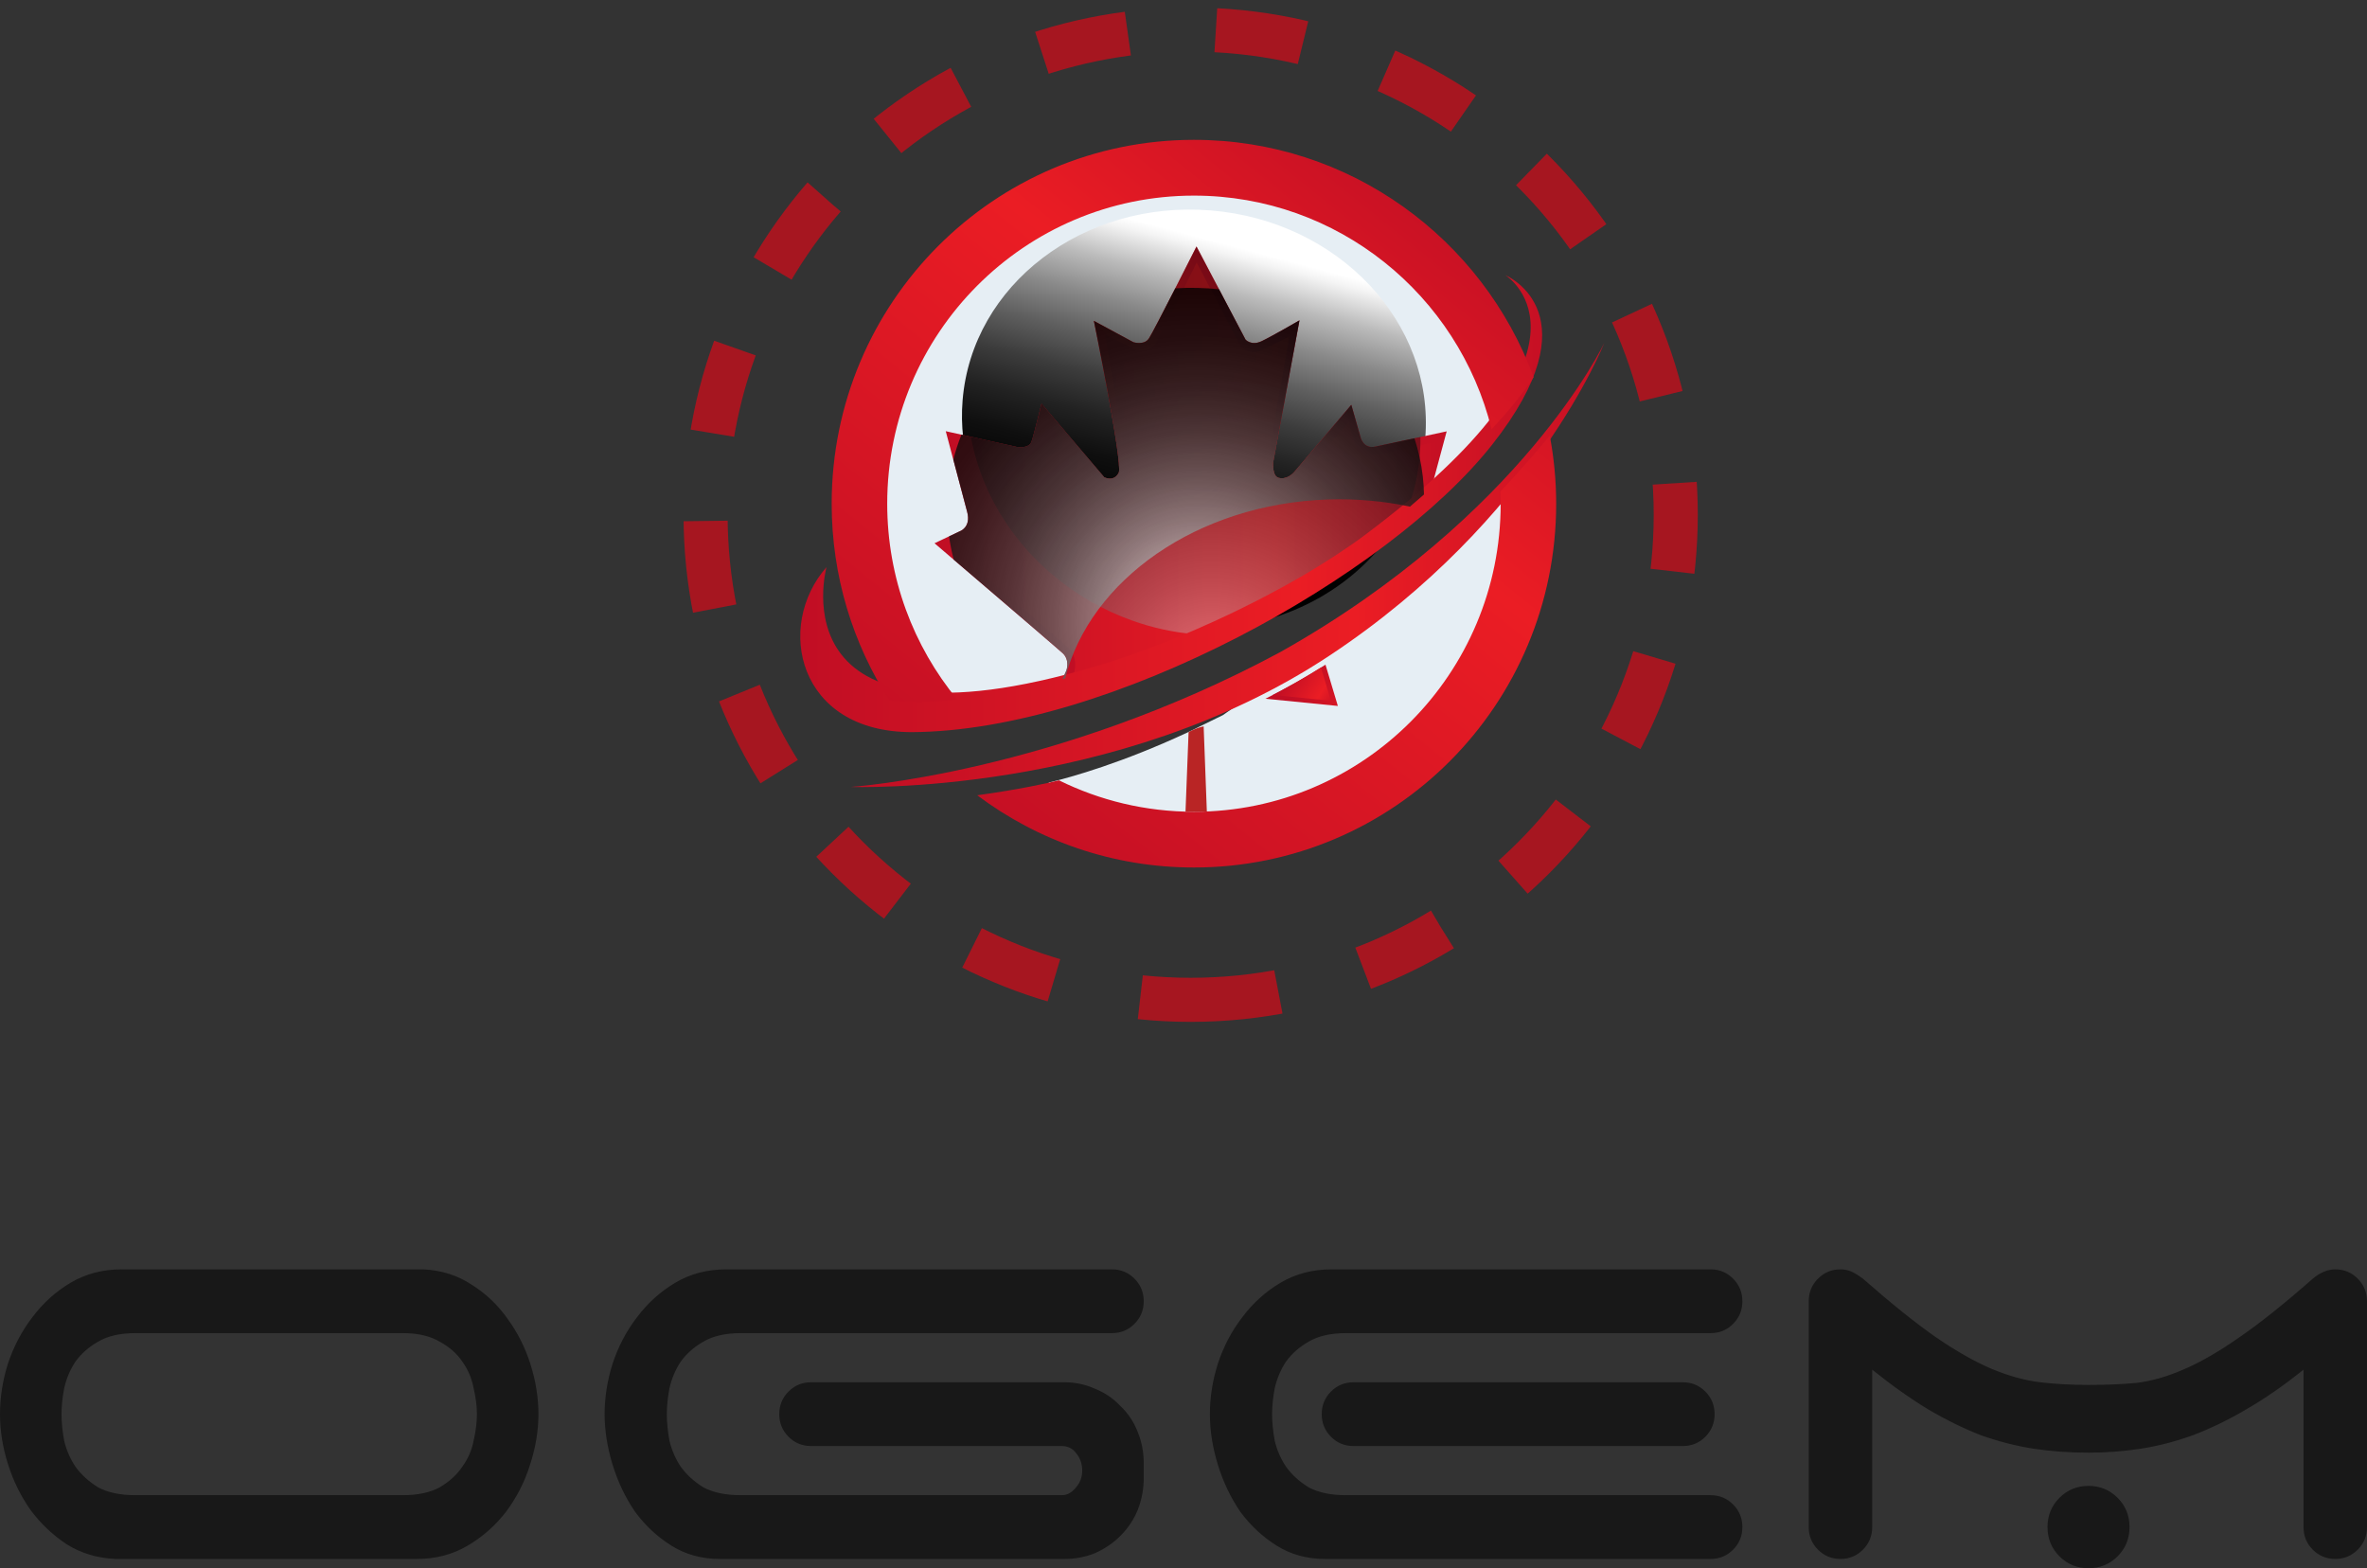 <svg width="80" height="53" viewBox="0 0 80 53" fill="none" xmlns="http://www.w3.org/2000/svg">
<rect x="0" y="0" width="80" height="53" fill="#333333" stroke="none"/>
<g clip-path="url(#clip0_2001_81)">
<path d="M46.767 17.884C47.323 17.401 47.654 17.121 48.379 16.496C49.258 15.756 50.015 14.965 50.596 14.301C49.397 9.745 45.266 6.386 40.353 6.386C34.501 6.386 29.758 11.15 29.758 17.026C29.758 19.825 30.835 22.369 32.594 24.269L34.136 24.036L41.096 21.722C41.096 21.722 46.224 18.319 46.767 17.884ZM50.942 16.782L50.466 17.2L47.884 19.561L41.334 24.167L40.115 24.764C37.929 25.779 36.237 26.258 35.436 26.451C36.906 27.226 38.578 27.667 40.353 27.667C46.204 27.667 50.948 22.903 50.948 17.026C50.948 16.945 50.944 16.864 50.942 16.782L50.942 16.782Z" fill="#E6EEF4"/>
<path style="mix-blend-mode:screen" d="M48.17 14.815C48.121 15.409 47.993 15.98 47.795 16.518C47.697 16.787 47.581 17.047 47.449 17.298L46.37 18.227C46.597 18.078 46.815 17.928 47.026 17.778C47.115 17.712 47.204 17.644 47.292 17.58C46.031 19.729 43.571 21.172 40.764 21.257C40.749 21.257 40.733 21.259 40.718 21.259C40.408 21.266 40.093 21.257 39.777 21.231C39.255 21.188 38.751 21.101 38.265 20.972C34.727 20.038 32.254 16.957 32.534 13.529C32.851 9.63 36.608 6.757 40.927 7.112C45.246 7.466 48.488 10.915 48.17 14.814L48.17 14.815Z" fill="url(#paint0_linear_2001_81)"/>
<path d="M46.976 17.812C46.974 17.814 46.971 17.816 46.968 17.818C46.973 17.814 46.976 17.812 46.976 17.812ZM46.699 15.328C46.004 15.507 45.772 14.952 45.772 14.952L45.576 14.246L43.804 16.267C43.804 16.267 43.412 16.59 43.047 16.348C42.681 16.106 42.824 15.579 42.824 15.579L43.572 11.347C43.572 11.347 43.127 11.58 42.637 11.812C42.147 12.045 41.88 11.607 41.88 11.607L40.437 8.851C40.437 8.851 39.368 11.025 39.109 11.499C38.851 11.973 38.352 11.794 38.352 11.794L37.346 11.293L38.112 15.82C38.005 16.795 37.156 16.3 37.156 16.3L35.339 14.177C35.339 14.177 35.291 14.463 35.149 14.941C35.006 15.418 34.436 15.37 34.436 15.37L32.346 14.941C32.346 14.941 32.88 16.801 33.023 17.398C33.165 17.994 32.69 18.161 32.69 18.161L32.073 18.435C32.073 18.435 35.719 21.525 36.111 21.895C36.503 22.264 36.253 22.861 36.253 22.861C37.647 22.525 38.992 22.036 40.217 21.499C40.667 21.301 41.101 21.097 41.515 20.892C41.835 20.758 42.135 20.625 42.416 20.495C43.189 20.135 43.822 19.789 44.333 19.478C44.903 19.18 45.697 18.67 46.266 18.293C46.467 18.179 46.608 18.076 46.696 18.004C46.82 17.92 46.909 17.859 46.95 17.83C46.916 17.854 46.861 17.887 46.807 17.905L46.808 17.905C46.806 17.905 46.804 17.906 46.803 17.907C46.793 17.91 46.784 17.912 46.775 17.914C46.736 17.915 46.761 17.855 46.761 17.855L48.205 16.384L48.561 14.917C48.561 14.917 47.394 15.149 46.699 15.328H46.699Z" fill="#B21010"/>
<path fill-rule="evenodd" clip-rule="evenodd" d="M35.911 22.95L36.039 22.666C36.039 22.666 36.175 22.308 35.911 22.07C35.647 21.831 31.585 18.36 31.585 18.36L32.44 17.954C32.44 17.954 32.826 17.823 32.689 17.304C32.553 16.785 31.965 14.573 31.965 14.573L34.364 15.104C34.364 15.104 34.773 15.181 34.863 14.925C34.952 14.668 35.201 13.643 35.201 13.643L37.321 16.13C37.321 16.13 37.654 16.302 37.814 15.969C37.939 15.581 36.971 10.845 36.971 10.845L38.307 11.567C38.307 11.567 38.663 11.675 38.824 11.448C38.984 11.221 40.439 8.329 40.439 8.329L42.096 11.478C42.096 11.478 42.291 11.698 42.642 11.531C42.992 11.364 43.919 10.828 43.919 10.828L43.028 15.64C43.028 15.64 43.011 15.946 43.114 16.08C43.217 16.215 43.533 16.206 43.764 15.928C43.996 15.651 45.671 13.683 45.671 13.683L45.987 14.792C45.987 14.792 46.08 15.177 46.477 15.096C46.873 15.016 48.895 14.578 48.895 14.578L48.379 16.497L46.366 18.232C46.366 18.232 46.137 18.39 45.719 18.65C44.23 19.581 40.341 21.829 35.91 22.951L35.911 22.95Z" fill="url(#paint1_linear_2001_81)"/>
<path d="M46.973 17.838C46.97 17.841 46.966 17.843 46.962 17.846C46.966 17.843 46.97 17.84 46.973 17.838ZM46.707 15.347C46.012 15.525 45.78 14.971 45.78 14.971L45.584 14.264L43.812 16.286C43.812 16.286 43.42 16.608 43.054 16.367C42.689 16.125 42.832 15.597 42.832 15.597L43.58 11.366C43.58 11.366 43.135 11.598 42.645 11.831C42.155 12.064 41.888 11.625 41.888 11.625L40.445 8.87C40.445 8.87 39.376 11.043 39.117 11.518C38.859 11.992 38.36 11.813 38.36 11.813L37.354 11.312L38.12 15.839C38.013 16.814 37.164 16.319 37.164 16.319L35.347 14.196C35.347 14.196 35.299 14.482 35.157 14.959C35.014 15.436 34.444 15.389 34.444 15.389L32.354 14.959C32.354 14.959 32.888 16.82 33.031 17.416C33.173 18.012 32.698 18.18 32.698 18.18L32.08 18.454C32.08 18.454 35.727 21.543 36.119 21.913C36.511 22.283 36.261 22.879 36.261 22.879C37.655 22.543 38.999 22.055 40.225 21.517C40.675 21.32 41.108 21.116 41.523 20.91C41.842 20.777 42.142 20.644 42.424 20.513C43.197 20.154 43.83 19.808 44.34 19.496C44.91 19.199 45.705 18.689 46.274 18.311C46.474 18.198 46.616 18.094 46.704 18.023C46.828 17.939 46.917 17.877 46.958 17.849C46.923 17.872 46.868 17.906 46.815 17.924L46.816 17.923C46.814 17.924 46.812 17.924 46.811 17.925C46.801 17.928 46.792 17.931 46.783 17.933C46.744 17.933 46.769 17.874 46.769 17.874L48.213 16.402L48.569 14.935C48.569 14.935 47.402 15.168 46.707 15.347H46.707ZM46.984 17.831C46.981 17.833 46.978 17.835 46.975 17.837C46.981 17.833 46.984 17.831 46.984 17.831Z" fill="url(#paint2_linear_2001_81)"/>
<g style="mix-blend-mode:screen" opacity="0.4">
<path d="M48.008 14.768C48.013 15.358 47.945 15.945 47.795 16.517C47.738 16.741 47.668 16.963 47.586 17.18L47.449 17.298L46.37 18.227C46.367 18.23 46.366 18.231 46.363 18.232C46.356 18.238 46.349 18.242 46.342 18.247C46.336 18.251 46.329 18.255 46.323 18.26C46.307 18.27 46.291 18.281 46.274 18.291C46.274 18.293 46.273 18.293 46.272 18.294C46.22 18.33 46.148 18.377 46.055 18.437C45.945 18.507 45.834 18.579 45.72 18.649C45.359 18.873 44.861 19.174 44.248 19.519C44.196 19.549 44.145 19.578 44.092 19.605C44.04 19.635 43.987 19.663 43.931 19.694C43.053 20.176 41.976 20.726 40.764 21.257C40.632 21.315 40.496 21.374 40.36 21.431C40.347 21.43 40.333 21.428 40.32 21.427C39.634 21.366 38.943 21.215 38.264 20.972C37.776 20.799 37.294 20.577 36.825 20.305C34.623 19.027 33.212 16.947 32.814 14.76L34.364 15.103C34.364 15.103 34.774 15.18 34.862 14.924C34.952 14.668 35.202 13.642 35.202 13.642L37.321 16.13C37.321 16.13 37.654 16.301 37.814 15.968C37.94 15.58 36.972 10.845 36.972 10.845L38.307 11.566C38.307 11.566 38.664 11.674 38.825 11.447C38.984 11.22 40.44 8.329 40.44 8.329L42.096 11.478C42.096 11.478 42.292 11.698 42.643 11.53C42.994 11.363 43.92 10.826 43.92 10.826L43.029 15.638C43.029 15.638 43.012 15.945 43.115 16.079C43.217 16.214 43.534 16.205 43.764 15.928C43.997 15.65 45.672 13.682 45.672 13.682L45.988 14.791C45.988 14.791 46.081 15.176 46.477 15.096C46.696 15.052 47.41 14.897 48.007 14.768L48.008 14.768Z" fill="url(#paint3_radial_2001_81)"/>
</g>
<path d="M50.432 15.028C46.911 19.492 37.506 24.712 30.816 24.743C26.959 24.743 26.185 21.155 27.935 19.166C27.935 19.166 26.047 25.973 37.592 22.348C38.24 22.137 39.088 21.833 40.071 21.421C40.184 21.373 40.299 21.325 40.416 21.274C41.271 20.905 42.215 20.455 43.21 19.915C43.257 19.89 43.303 19.864 43.35 19.838C43.396 19.815 43.441 19.79 43.485 19.764C43.671 19.662 43.857 19.556 44.045 19.448C44.294 19.301 44.533 19.155 44.765 19.008C44.864 18.947 44.961 18.885 45.056 18.824C45.12 18.782 45.183 18.741 45.245 18.7C45.246 18.699 45.247 18.699 45.247 18.698C45.262 18.689 45.276 18.679 45.289 18.67C45.294 18.666 45.3 18.663 45.305 18.659C45.312 18.655 45.318 18.651 45.324 18.647C45.327 18.645 45.328 18.644 45.33 18.642C45.527 18.512 45.717 18.382 45.9 18.251C45.978 18.194 46.055 18.136 46.132 18.08C54.573 11.761 51.005 9.382 50.88 9.301C50.996 9.351 53.884 10.652 50.432 15.028Z" fill="url(#paint4_linear_2001_81)"/>
<path d="M54.221 11.589C54.221 11.589 51.466 17.434 43.271 22.038C35.645 26.141 28.757 26.595 28.757 26.595C28.757 26.595 37.736 26.928 44.934 22.157C51.893 17.553 54.221 11.589 54.221 11.589H54.221Z" fill="url(#paint5_linear_2001_81)"/>
<path d="M40.353 6.611C45.215 6.611 49.293 9.973 50.413 14.507C50.96 13.919 51.465 13.313 51.835 12.748C50.106 8.064 45.618 4.726 40.353 4.726C33.591 4.726 28.109 10.231 28.109 17.022C28.109 19.476 28.828 21.759 30.062 23.677C30.713 23.74 31.471 23.736 32.355 23.643C30.875 21.844 29.986 19.538 29.986 17.022C29.986 11.272 34.627 6.611 40.353 6.611V6.611ZM52.38 14.725C52.337 14.777 51.494 15.789 50.709 16.614C50.715 16.75 50.72 16.885 50.72 17.022C50.72 22.772 46.078 27.434 40.353 27.434C38.715 27.434 37.168 27.051 35.791 26.372C35.393 26.47 34.449 26.681 33.029 26.877C35.072 28.41 37.607 29.318 40.353 29.318C47.115 29.318 52.596 23.813 52.596 17.022C52.596 16.237 52.52 15.47 52.38 14.725H52.38Z" fill="url(#paint6_linear_2001_81)"/>
<path d="M40.068 27.43C40.163 27.432 40.258 27.434 40.353 27.434C40.499 27.434 40.645 27.429 40.789 27.423L40.681 24.548C40.386 24.611 40.172 24.743 40.172 24.743L40.068 27.43H40.068Z" fill="#B92525"/>
<path d="M44.799 22.464C44.134 22.888 43.455 23.27 42.771 23.614L42.77 23.615L45.217 23.858L44.799 22.464H44.799V22.464Z" fill="url(#paint7_linear_2001_81)"/>
<path d="M43.018 23.488L44.983 23.684L44.646 22.56C44.11 22.896 43.566 23.205 43.018 23.489V23.488Z" fill="url(#paint8_linear_2001_81)"/>
<g style="mix-blend-mode:screen" opacity="0.8">
<path d="M45.987 14.792L45.671 13.682C45.671 13.682 43.997 15.65 43.765 15.928C43.533 16.205 43.217 16.214 43.115 16.08C43.012 15.946 43.029 15.639 43.029 15.639L43.919 10.827C43.919 10.827 42.993 11.364 42.643 11.531C42.292 11.698 42.096 11.477 42.096 11.477L41.201 9.776C40.719 9.725 40.224 9.713 39.722 9.744C39.33 10.513 38.907 11.331 38.824 11.447C38.664 11.674 38.308 11.566 38.308 11.566L36.971 10.845C36.971 10.845 37.94 15.58 37.815 15.968C37.654 16.302 37.322 16.129 37.322 16.129L35.202 13.642C35.202 13.642 34.952 14.668 34.863 14.924C34.774 15.181 34.364 15.103 34.364 15.103L32.495 14.689C32.385 14.964 32.294 15.245 32.22 15.531C32.397 16.197 32.614 17.014 32.69 17.304C32.827 17.822 32.441 17.954 32.441 17.954L32.076 18.127C32.114 18.395 32.167 18.658 32.235 18.915C33.394 19.905 35.714 21.89 35.911 22.069C36.175 22.307 36.039 22.665 36.039 22.665L35.911 22.95C35.941 22.942 35.97 22.934 35.999 22.927C36.84 19.606 40.457 17.029 44.88 16.881C45.842 16.849 46.773 16.936 47.654 17.122L48.128 16.712C48.124 16.51 48.111 16.307 48.088 16.103C48.037 15.657 47.94 15.226 47.806 14.812C47.259 14.93 46.672 15.056 46.478 15.095C46.081 15.176 45.988 14.791 45.988 14.791L45.987 14.792Z" fill="url(#paint9_radial_2001_81)"/>
</g>
</g>
<path d="M40.242 33.79C49.296 33.79 56.637 26.449 56.637 17.395C56.637 8.34 49.296 1 40.242 1C31.187 1 23.847 8.34 23.847 17.395C23.847 26.449 31.187 33.79 40.242 33.79Z" stroke="#A61620" stroke-width="1.49" stroke-dasharray="2.98 2.98"/>
<path d="M13.615 50.531C14.122 50.531 14.539 50.441 14.867 50.262C15.195 50.067 15.448 49.835 15.627 49.566C15.821 49.297 15.948 49.005 16.007 48.691C16.082 48.361 16.119 48.062 16.119 47.793C16.119 47.523 16.082 47.231 16.007 46.917C15.948 46.588 15.821 46.289 15.627 46.019C15.448 45.75 15.195 45.526 14.867 45.346C14.539 45.151 14.122 45.054 13.615 45.054H4.583C4.061 45.054 3.637 45.151 3.309 45.346C2.996 45.526 2.742 45.75 2.549 46.019C2.37 46.289 2.243 46.588 2.169 46.917C2.109 47.231 2.079 47.523 2.079 47.793C2.079 48.062 2.109 48.361 2.169 48.691C2.243 49.005 2.37 49.297 2.549 49.566C2.742 49.835 2.996 50.067 3.309 50.262C3.637 50.441 4.061 50.531 4.583 50.531H13.615ZM18.198 47.793C18.198 48.361 18.101 48.937 17.908 49.521C17.729 50.09 17.46 50.613 17.103 51.092C16.745 51.556 16.313 51.938 15.806 52.237C15.299 52.536 14.726 52.686 14.085 52.686H3.89C3.279 52.656 2.735 52.491 2.258 52.192C1.781 51.878 1.371 51.489 1.028 51.025C0.701 50.561 0.447 50.045 0.268 49.476C0.089 48.907 0 48.346 0 47.793C0 47.224 0.089 46.655 0.268 46.087C0.462 45.503 0.738 44.979 1.095 44.516C1.453 44.037 1.885 43.648 2.392 43.348C2.899 43.049 3.473 42.899 4.114 42.899H14.308C14.919 42.929 15.463 43.101 15.94 43.416C16.417 43.715 16.82 44.096 17.148 44.56C17.49 45.024 17.751 45.541 17.93 46.109C18.109 46.678 18.198 47.239 18.198 47.793ZM26.337 47.793C26.337 47.493 26.442 47.239 26.65 47.029C26.859 46.82 27.113 46.715 27.411 46.715H35.973C36.346 46.715 36.696 46.79 37.024 46.94C37.352 47.074 37.635 47.269 37.873 47.523C38.127 47.763 38.321 48.054 38.455 48.399C38.589 48.728 38.656 49.08 38.656 49.454V49.947C38.656 50.322 38.589 50.681 38.455 51.025C38.321 51.354 38.127 51.646 37.873 51.9C37.635 52.14 37.352 52.334 37.024 52.484C36.696 52.619 36.346 52.686 35.973 52.686H24.325C23.714 52.686 23.17 52.536 22.693 52.237C22.216 51.938 21.806 51.556 21.464 51.092C21.136 50.613 20.883 50.082 20.704 49.499C20.525 48.915 20.435 48.346 20.435 47.793C20.435 47.224 20.525 46.655 20.704 46.087C20.897 45.503 21.173 44.979 21.531 44.516C21.889 44.037 22.321 43.648 22.828 43.348C23.334 43.049 23.908 42.899 24.549 42.899H37.583C37.881 42.899 38.134 43.004 38.343 43.214C38.552 43.423 38.656 43.678 38.656 43.977C38.656 44.276 38.552 44.531 38.343 44.74C38.134 44.95 37.881 45.054 37.583 45.054H25.041C24.519 45.054 24.094 45.151 23.766 45.346C23.453 45.526 23.2 45.75 23.006 46.019C22.828 46.289 22.701 46.588 22.626 46.917C22.567 47.231 22.537 47.523 22.537 47.793C22.537 48.062 22.567 48.361 22.626 48.691C22.701 49.005 22.828 49.297 23.006 49.566C23.2 49.835 23.453 50.067 23.766 50.262C24.094 50.441 24.519 50.531 25.041 50.531H35.884C36.063 50.531 36.219 50.449 36.353 50.284C36.502 50.12 36.577 49.925 36.577 49.701C36.577 49.476 36.51 49.282 36.376 49.117C36.256 48.952 36.092 48.87 35.884 48.87H27.411C27.113 48.87 26.859 48.765 26.65 48.556C26.442 48.346 26.337 48.092 26.337 47.793ZM56.877 46.715C57.175 46.715 57.429 46.82 57.638 47.029C57.846 47.239 57.95 47.493 57.95 47.793C57.95 48.092 57.846 48.346 57.638 48.556C57.429 48.765 57.175 48.87 56.877 48.87H45.744C45.446 48.87 45.192 48.765 44.984 48.556C44.775 48.346 44.671 48.092 44.671 47.793C44.671 47.493 44.775 47.239 44.984 47.029C45.192 46.82 45.446 46.715 45.744 46.715H56.877ZM45.498 45.054C44.976 45.054 44.551 45.151 44.224 45.346C43.91 45.526 43.657 45.75 43.463 46.019C43.285 46.289 43.158 46.588 43.083 46.917C43.024 47.231 42.994 47.523 42.994 47.793C42.994 48.062 43.024 48.361 43.083 48.691C43.158 49.005 43.285 49.297 43.463 49.566C43.657 49.835 43.91 50.067 44.224 50.262C44.551 50.441 44.976 50.531 45.498 50.531H57.816C58.114 50.531 58.368 50.636 58.576 50.845C58.785 51.055 58.889 51.309 58.889 51.608C58.889 51.908 58.785 52.162 58.576 52.372C58.368 52.581 58.114 52.686 57.816 52.686H44.782C44.171 52.686 43.627 52.536 43.15 52.237C42.673 51.938 42.264 51.556 41.921 51.092C41.593 50.613 41.34 50.082 41.161 49.499C40.982 48.915 40.892 48.346 40.892 47.793C40.892 47.224 40.982 46.655 41.161 46.087C41.354 45.503 41.63 44.979 41.988 44.516C42.346 44.037 42.778 43.648 43.285 43.348C43.791 43.049 44.365 42.899 45.006 42.899H57.816C58.114 42.899 58.368 43.004 58.576 43.214C58.785 43.423 58.889 43.678 58.889 43.977C58.889 44.276 58.785 44.531 58.576 44.74C58.368 44.95 58.114 45.054 57.816 45.054H45.498ZM69.202 51.608C69.202 51.219 69.336 50.89 69.604 50.621C69.873 50.352 70.2 50.217 70.588 50.217C70.975 50.217 71.303 50.352 71.572 50.621C71.84 50.89 71.974 51.219 71.974 51.608C71.974 51.998 71.84 52.327 71.572 52.596C71.303 52.865 70.975 53 70.588 53C70.2 53 69.873 52.865 69.604 52.596C69.336 52.327 69.202 51.998 69.202 51.608ZM63.277 51.608C63.277 51.908 63.173 52.162 62.964 52.372C62.756 52.581 62.502 52.686 62.204 52.686C61.906 52.686 61.653 52.581 61.444 52.372C61.235 52.162 61.131 51.908 61.131 51.608V43.977C61.131 43.678 61.235 43.423 61.444 43.214C61.653 43.004 61.906 42.899 62.204 42.899C62.353 42.899 62.487 42.929 62.607 42.989C62.726 43.049 62.845 43.124 62.964 43.214C63.918 44.052 64.738 44.71 65.424 45.189C66.124 45.668 66.757 46.027 67.324 46.266C67.905 46.506 68.449 46.655 68.956 46.715C69.463 46.775 70.007 46.805 70.588 46.805C71.169 46.805 71.706 46.783 72.198 46.738C72.704 46.678 73.233 46.528 73.785 46.289C74.351 46.049 74.977 45.69 75.663 45.211C76.363 44.733 77.198 44.067 78.167 43.214C78.42 43.004 78.674 42.899 78.927 42.899C79.225 42.899 79.478 43.004 79.687 43.214C79.896 43.423 80 43.678 80 43.977V51.608C80 51.908 79.896 52.162 79.687 52.372C79.478 52.581 79.225 52.686 78.927 52.686C78.629 52.686 78.375 52.581 78.167 52.372C77.958 52.162 77.854 51.908 77.854 51.608V46.289C77.183 46.828 76.535 47.276 75.909 47.636C75.298 47.995 74.694 48.286 74.098 48.511C73.517 48.72 72.935 48.87 72.354 48.96C71.773 49.05 71.184 49.094 70.588 49.094C69.947 49.094 69.329 49.05 68.732 48.96C68.151 48.87 67.562 48.72 66.966 48.511C66.385 48.286 65.789 47.995 65.178 47.636C64.581 47.276 63.948 46.828 63.277 46.289V51.608Z" fill="#181818"/>
<defs>
<linearGradient id="paint0_linear_2001_81" x1="41.881" y1="8.368" x2="39.108" y2="18.802" gradientUnits="userSpaceOnUse">
<stop stop-color="white"/>
<stop offset="0.03" stop-color="#F4F4F4"/>
<stop offset="0.14" stop-color="#BBBBBB"/>
<stop offset="0.26" stop-color="#898989"/>
<stop offset="0.38" stop-color="#5F5F5F"/>
<stop offset="0.5" stop-color="#3C3C3C"/>
<stop offset="0.62" stop-color="#222222"/>
<stop offset="0.74" stop-color="#0F0F0F"/>
<stop offset="0.87" stop-color="#030303"/>
<stop offset="1"/>
</linearGradient>
<linearGradient id="paint1_linear_2001_81" x1="36.501" y1="19.272" x2="43.844" y2="11.86" gradientUnits="userSpaceOnUse">
<stop stop-color="#C10E24"/>
<stop offset="0.67" stop-color="#EB1D24"/>
<stop offset="1" stop-color="#C61024"/>
</linearGradient>
<linearGradient id="paint2_linear_2001_81" x1="32.08" y1="15.874" x2="48.569" y2="15.874" gradientUnits="userSpaceOnUse">
<stop stop-color="#C10E24"/>
<stop offset="0.67" stop-color="#EB1D24"/>
<stop offset="1" stop-color="#C61024"/>
</linearGradient>
<radialGradient id="paint3_radial_2001_81" cx="0" cy="0" r="1" gradientUnits="userSpaceOnUse" gradientTransform="translate(40.974 23.012) scale(13.361 13.418)">
<stop stop-color="white"/>
<stop offset="0.03" stop-color="#F4F4F4"/>
<stop offset="0.14" stop-color="#BBBBBB"/>
<stop offset="0.26" stop-color="#898989"/>
<stop offset="0.38" stop-color="#5F5F5F"/>
<stop offset="0.5" stop-color="#3C3C3C"/>
<stop offset="0.62" stop-color="#222222"/>
<stop offset="0.74" stop-color="#0F0F0F"/>
<stop offset="0.87" stop-color="#030303"/>
<stop offset="1"/>
</radialGradient>
<linearGradient id="paint4_linear_2001_81" x1="27.047" y1="17.022" x2="52.121" y2="17.022" gradientUnits="userSpaceOnUse">
<stop stop-color="#C10E24"/>
<stop offset="0.67" stop-color="#EB1D24"/>
<stop offset="1" stop-color="#C61024"/>
</linearGradient>
<linearGradient id="paint5_linear_2001_81" x1="28.757" y1="19.094" x2="54.221" y2="19.094" gradientUnits="userSpaceOnUse">
<stop stop-color="#C10E24"/>
<stop offset="0.67" stop-color="#EB1D24"/>
<stop offset="1" stop-color="#C61024"/>
</linearGradient>
<linearGradient id="paint6_linear_2001_81" x1="31.38" y1="28.273" x2="48.674" y2="6.774" gradientUnits="userSpaceOnUse">
<stop stop-color="#C10E24"/>
<stop offset="0.67" stop-color="#EB1D24"/>
<stop offset="1" stop-color="#C61024"/>
</linearGradient>
<linearGradient id="paint7_linear_2001_81" x1="43.906" y1="23.102" x2="47.954" y2="25.193" gradientUnits="userSpaceOnUse">
<stop stop-color="#C10E24"/>
<stop offset="0.67" stop-color="#EB1D24"/>
<stop offset="1" stop-color="#C61024"/>
</linearGradient>
<linearGradient id="paint8_linear_2001_81" x1="43.499" y1="22.805" x2="45.112" y2="23.859" gradientUnits="userSpaceOnUse">
<stop stop-color="#C10E24"/>
<stop offset="0.67" stop-color="#EB1D24"/>
<stop offset="1" stop-color="#C61024"/>
</linearGradient>
<radialGradient id="paint9_radial_2001_81" cx="0" cy="0" r="1" gradientUnits="userSpaceOnUse" gradientTransform="translate(40.452 21.027) scale(12.698 12.753)">
<stop stop-color="white"/>
<stop offset="0.03" stop-color="#F4F4F4"/>
<stop offset="0.14" stop-color="#BBBBBB"/>
<stop offset="0.26" stop-color="#898989"/>
<stop offset="0.38" stop-color="#5F5F5F"/>
<stop offset="0.5" stop-color="#3C3C3C"/>
<stop offset="0.62" stop-color="#222222"/>
<stop offset="0.74" stop-color="#0F0F0F"/>
<stop offset="0.87" stop-color="#030303"/>
<stop offset="1"/>
</radialGradient>
<clipPath id="clip0_2001_81">
<rect width="29.064" height="24.592" fill="white" transform="translate(25.337 4.726)"/>
</clipPath>
</defs>
</svg>
